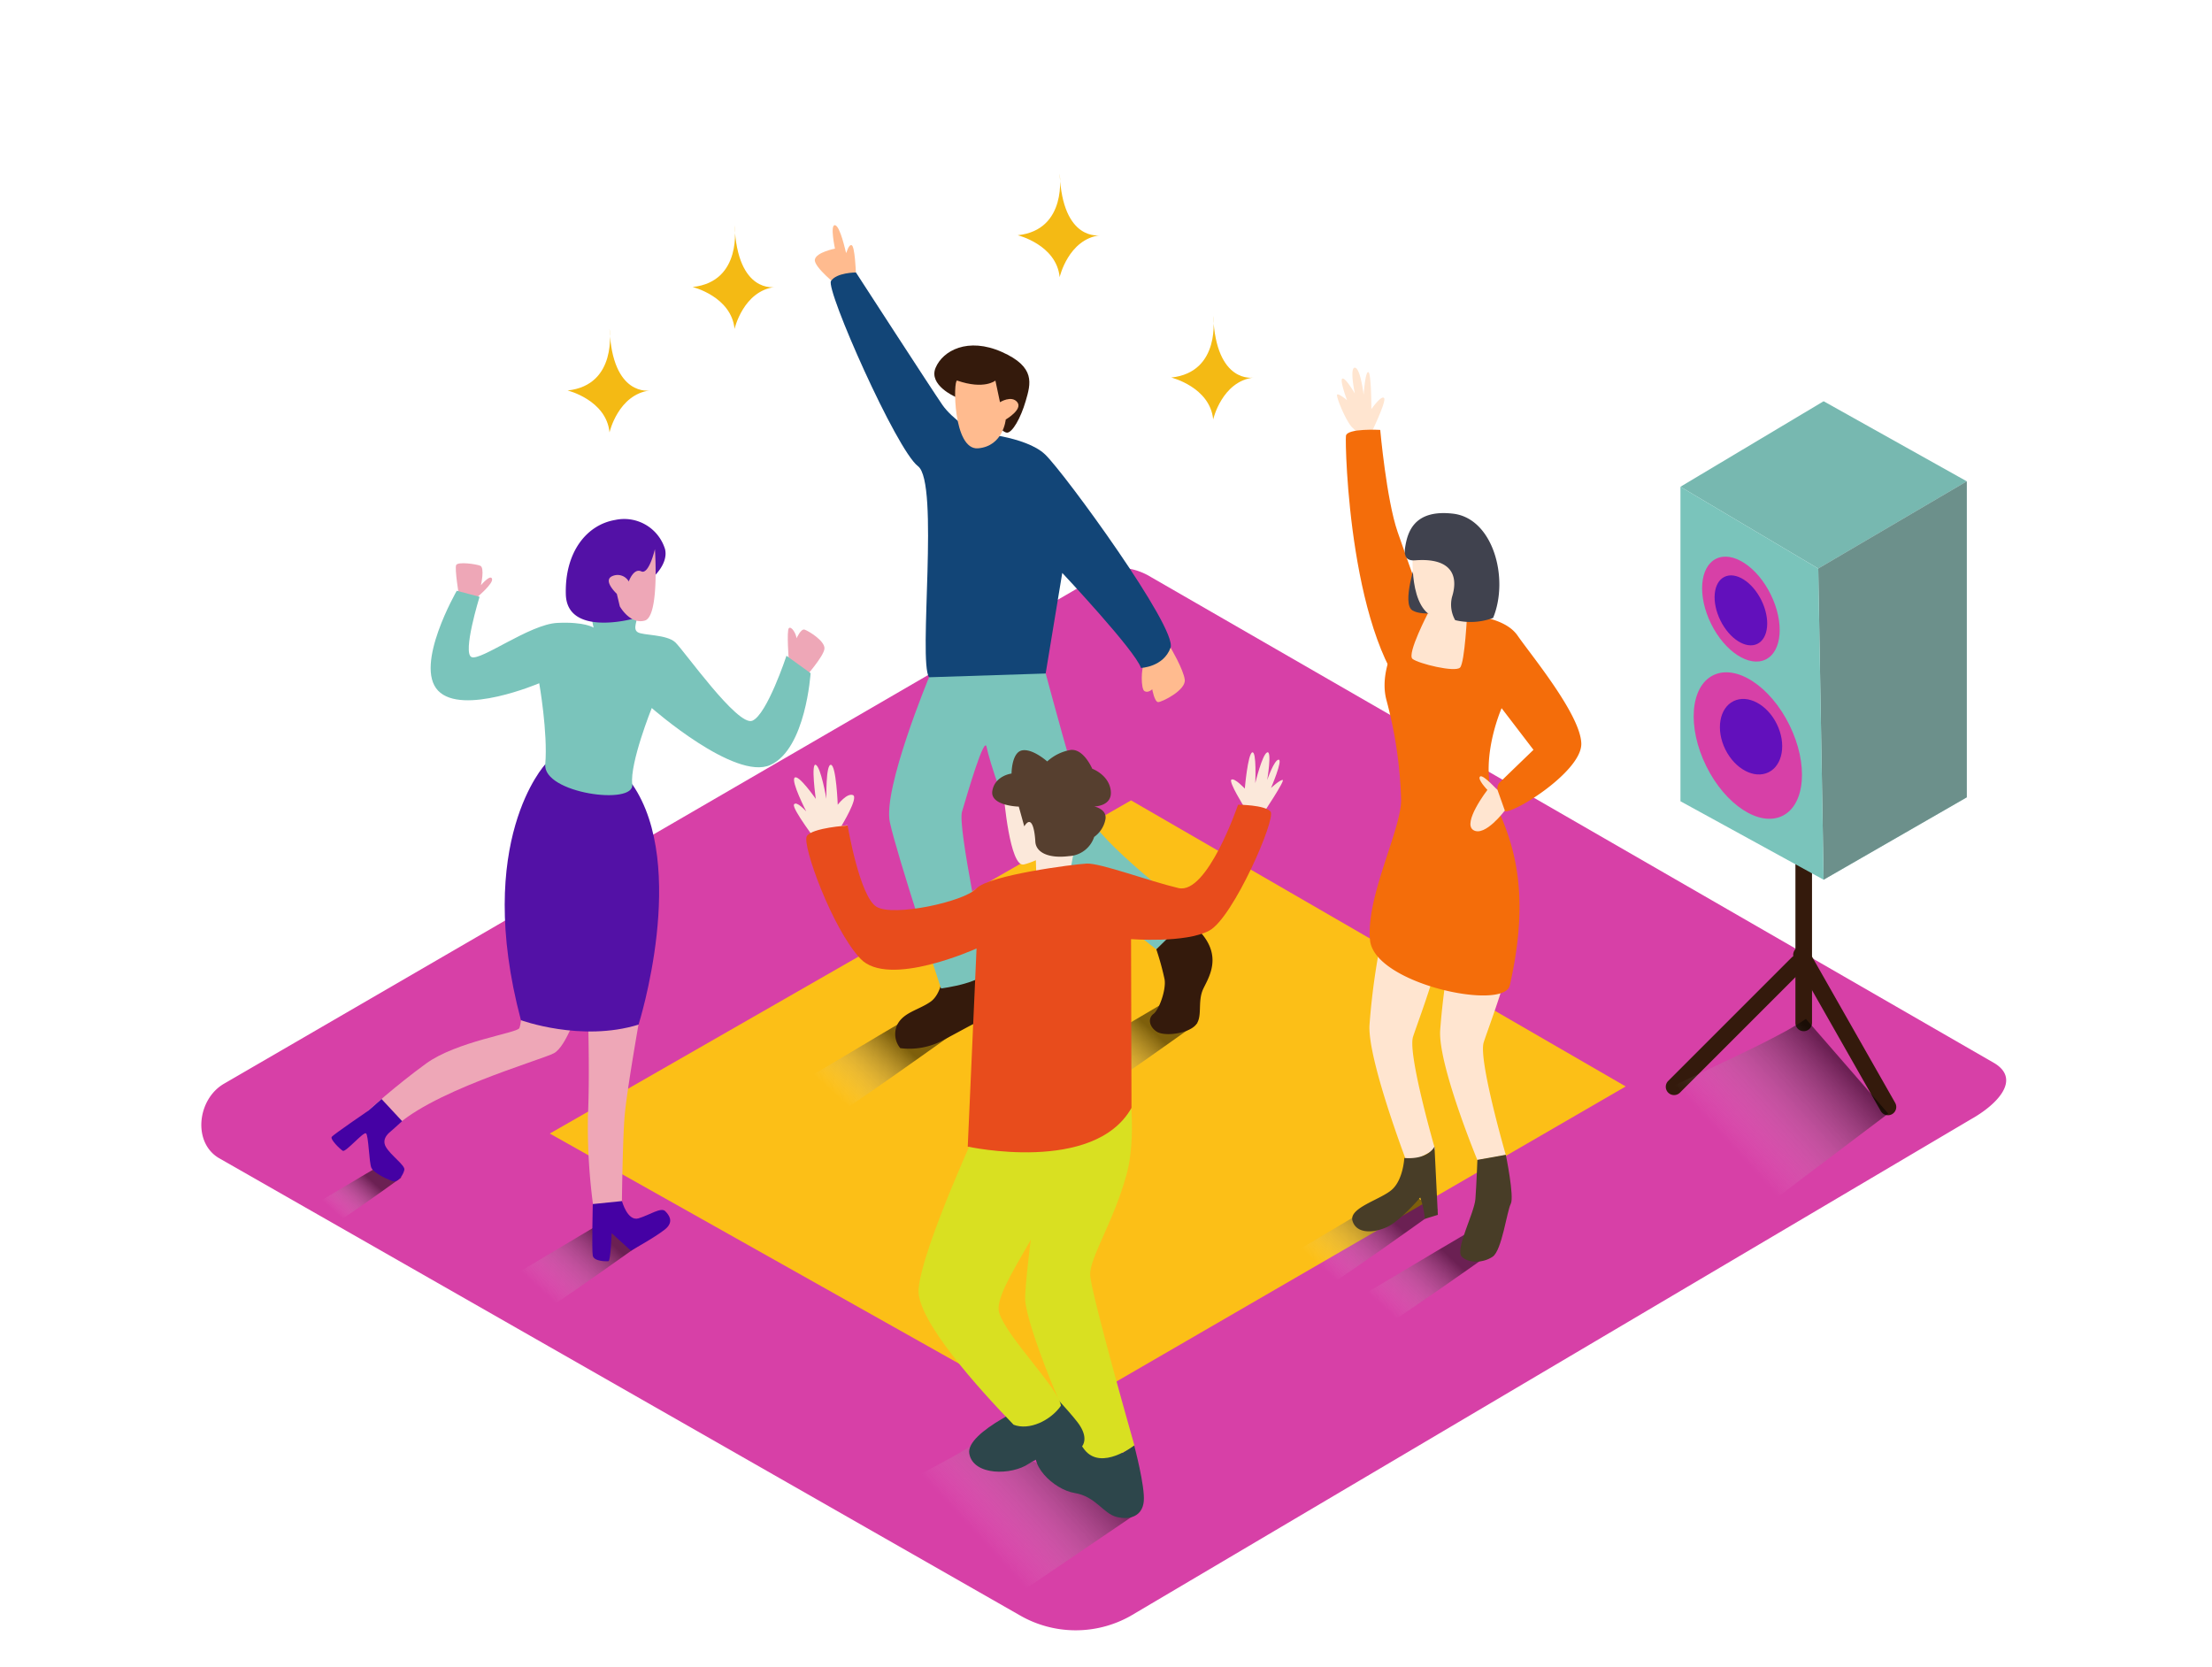 <svg xmlns="http://www.w3.org/2000/svg" xmlns:xlink="http://www.w3.org/1999/xlink" viewBox="0 0 400 300" width="406" height="306" class="illustration styles_illustrationTablet__1DWOa"><defs><linearGradient id="linear-gradient" x1="176.08" y1="276.41" x2="193.75" y2="260.16" gradientUnits="userSpaceOnUse"><stop offset="0" stop-color="#fff" stop-opacity="0"></stop><stop offset="1"></stop></linearGradient><linearGradient id="linear-gradient-2" x1="239.7" y1="229.09" x2="249.74" y2="218.11" xlink:href="#linear-gradient"></linearGradient><linearGradient id="linear-gradient-3" x1="251.15" y1="236.55" x2="261.16" y2="225.59" xlink:href="#linear-gradient"></linearGradient><linearGradient id="linear-gradient-4" x1="98.49" y1="233.22" x2="108.53" y2="222.24" xlink:href="#linear-gradient"></linearGradient><linearGradient id="linear-gradient-5" x1="60.75" y1="218.63" x2="66.62" y2="212.21" xlink:href="#linear-gradient"></linearGradient><linearGradient id="linear-gradient-6" x1="151.5" y1="197.64" x2="161.54" y2="186.66" xlink:href="#linear-gradient"></linearGradient><linearGradient id="linear-gradient-7" x1="197.43" y1="194.67" x2="206.9" y2="184.31" xlink:href="#linear-gradient"></linearGradient><linearGradient id="linear-gradient-8" x1="311.67" y1="205.18" x2="329.95" y2="188.36" xlink:href="#linear-gradient"></linearGradient></defs><title>pp</title><g style="isolation: isolate;"><g id="Layer_2" data-name="Layer 2"><path d="M204.43,291.47l152-89.83c4.84-2.72,9-7.18,4.27-10.1L208.15,103.62c-2.29-1.42-5.76-2.35-8.09-1L40.5,195.23c-4.84,2.81-5.71,10.66-.87,13.47l144.76,82.64A20.21,20.21,0,0,0,204.43,291.47Z" fill="#d740a7"></path><polygon points="99.42 204.24 190.7 255.56 293.98 195.72 204.53 143.99 99.42 204.24" fill="#fcbf17"></polygon><path d="M177.75,259.28c-6.7,4.76-16.4,8.58-23.23,13.15l27.63,16.39,24-16.29Z" opacity="0.5" fill="url(#linear-gradient)" style="mix-blend-mode: multiply;"></path><path d="M260,218l-6.57-3.78c-7.51,4.38-14.92,8.93-22.45,13.28l8.76,4.63C246.56,227.59,253.26,222.8,260,218Z" opacity="0.5" fill="url(#linear-gradient-2)" style="mix-blend-mode: multiply;"></path><path d="M270.84,225l-5.44-2.82c-7.51,4.38-14.92,8.93-22.45,13.28l7.24,3.82C257,234.74,264.13,229.79,270.84,225Z" opacity="0.5" fill="url(#linear-gradient-3)" style="mix-blend-mode: multiply;"></path><path d="M118.76,222.17l-6.57-3.78c-7.51,4.38-14.92,8.93-22.45,13.28l8.76,4.63C105.34,231.72,112,226.94,118.76,222.17Z" opacity="0.5" fill="url(#linear-gradient-4)" style="mix-blend-mode: multiply;"></path><path d="M72.59,212.17,68.76,210c-4.39,2.56-8.72,5.22-13.12,7.76l5.12,2.7C64.76,217.75,68.67,215,72.59,212.17Z" opacity="0.5" fill="url(#linear-gradient-5)" style="mix-blend-mode: multiply;"></path><path d="M171.78,186.59l-6.57-3.78c-7.51,4.38-14.92,8.93-22.45,13.28l8.76,4.63C158.36,196.14,165.06,191.36,171.78,186.59Z" opacity="0.5" fill="url(#linear-gradient-6)" style="mix-blend-mode: multiply;"></path><path d="M216.55,184.24l-6.19-3.57c-7.08,4.13-14.07,8.42-21.17,12.52l8.26,4.37C203.9,193.25,210.22,188.74,216.55,184.24Z" opacity="0.5" fill="url(#linear-gradient-7)" style="mix-blend-mode: multiply;"></path><path d="M206.95,119.18c-.63.86-.66,4.64,0,5.05s1.41-.33,1.41-.33.41,2.32,1.08,2.32,5.05-2.15,4.8-4.06-2.56-5.78-2.56-5.78" fill="#ffbb8f"></path><path d="M154.77,48.49s-.18-4.77-.78-4.9-.93,1.59-1,1.39-1.06-4.89-2-5,0,4.24,0,4.24-3.44.66-3.64,2,4.23,4.83,4.23,4.83" fill="#ffbb8f"></path><path d="M170.59,175s-.21,3.93-2.33,5.41-4.88,1.91-6,4.14a4,4,0,0,0,.53,4.24,12.76,12.76,0,0,0,7.85-1.49c4.24-2.23,6.26-3.5,7.74-3.82s.08-9.08.08-9.08Z" fill="#341a0c"></path><path d="M176.18,77.47s-3.94-2.36-5.77-5-15.63-23.94-15.63-23.94-3.52,0-4.51,1.55S162.09,80.6,166,83.56s0,35.21,2,38.17,17.14,5.93,21.09-.69l3-18.18s13.24,14.09,14.23,17.18c0,0,4.08-.14,5.35-3.66S192.52,84.83,189,81.45,176.18,77.47,176.18,77.47Z" fill="#124577"></path><path d="M172.72,71s-4.84-2.09-3.54-5.22,5.86-5.6,12-2.87,5.21,5.73,4.3,8.86-2.43,5.75-3.39,5.73-3.67-3.26-3.67-3.26" fill="#341a0c"></path><path d="M173.09,68.08c-.75-.26-.78,12.64,3.78,12.25s5-5.21,5-5.21,3.13-1.82,2.09-3.13-3.13,0-3.13,0L180,68.08S178,69.78,173.09,68.08Z" fill="#ffbb8f"></path><path d="M168,121.73s-8.38,20.17-7.09,26.19S170.17,178,170.17,178s8.53-1.08,8.24-3.66-5.27-25.53-4.45-28.29c1.08-3.64,4.06-13.86,4.45-11.71s3.81,13.07,6.63,16.51,24,20.05,24,20.05,6.24-4.52,5.59-6.45S199,152.11,196.41,146c-1.88-4.47-7.31-24.95-7.31-24.95" fill="#7ac4bb"></path><path d="M209.1,170.93a48.83,48.83,0,0,1,1.49,5.41c.32,1.91-1,5.52-2,6.26s-.85,2.23.53,3.18,5.52.42,7-1.06.32-4.27,1.49-6.7,4.25-7.07-3.07-12.44" fill="#341a0c"></path><path d="M247.64,78.24s3.15-6.42,2.65-7-2.3,2-2.3,2,0-6.58-.56-6.69-.84,4.1-.84,4.1S246,65.75,245,65.75s0,4.67,0,4.67-1.69-2.92-2.25-2.7.84,3.91.84,3.91-1.57-1.32-1.8-1,1.63,4.92,2.81,6a11.92,11.92,0,0,1,2,2.51" fill="#ffe5d0"></path><path d="M260.29,116.76s-5.55-15.51-7.56-21.32S249.59,77,249.59,77s-6-.34-6.2,1.07.6,37.92,12.84,48.76" fill="#f46d0a"></path><path d="M249.88,168.6a124.76,124.76,0,0,0-2.24,16.15c-.24,6.42,6.88,25,6.88,25l5-2.63s-5-17.25-4-20.37,5.87-15.6,4.77-18.17S249.88,168.6,249.88,168.6Z" fill="#ffe5d0"></path><path d="M262.66,169.58a124.76,124.76,0,0,0-2.24,16.15c-.24,6.42,6.74,23.31,6.74,23.31l5.14-.92s-5-17.25-4-20.37,5.87-15.6,4.77-18.17S262.66,169.58,262.66,169.58Z" fill="#ffe5d0"></path><path d="M265.32,110c.72.77,6.72.73,9.12,4.21s11.38,14.28,11.51,19.5-13.24,13.34-14,12.14-1.74-4.12-.8-5.05,6.15-5.95,6.15-5.95l-5.76-7.53s-4.44,10.07-1.1,17.32,6.37,16.1,2.58,32.81c-1.06,4.68-24.46-.27-25.27-8.15s5.75-20.19,5.61-25.53a77.46,77.46,0,0,0-2.67-18c-1.87-7.35,5.21-15.71,5.21-15.71Z" fill="#f46d0a"></path><path d="M253.94,208.66s-.18,3.85-2.2,5.69-7.89,3.3-7.16,5.69,3.85,2.2,6.24,1.1,6-5.33,6-5.33a14.85,14.85,0,0,1,.83,3.86l2.36-.73-.61-12.35S258.34,209,253.94,208.66Z" fill="#483d27"></path><path d="M267.16,209s-.17,4.53-.36,7.07-3.74,9.16-2.47,10.43,3.94,1.14,5.6,0,2.58-8.27,3.26-9.54-.89-8.88-.89-8.88Z" fill="#483d27"></path><path d="M270.76,142c.49.73-2.49-2.77-3.1-2.33s1.31,2.43,1.31,2.43-4.62,6-2.53,7.27,5.68-3.54,5.68-3.54" fill="#ffe5d0"></path><path d="M258.34,109.91s-4,7.64-2.91,8.5,7.73,2.49,8.6,1.56,1.29-10,1.29-10" fill="#ffe5d0"></path><path d="M256.12,100.56s-2.73,7.87-.69,9.09,7.14,0,7.14,0" fill="#40424e"></path><path d="M255.5,98.9S254.53,110,260,111s6.62-10.5,5.49-12.11S256.95,96.32,255.5,98.9Z" fill="#ffe5d0"></path><path d="M262.57,107.21a5.72,5.72,0,0,0,.57,4.19A11.73,11.73,0,0,0,270,111c2.94-7.14,0-18-7.22-18.85s-8.28,3.53-8.69,6.11,1.35,2.35,2,2.31C262.23,100.16,263.85,103.14,262.57,107.21Z" fill="#40424e"></path><polyline points="194.15 153.4 193.42 157.41 187.42 158.34 187.22 151.46" fill="#fbe8da"></polyline><path d="M225.1,145.36s-3-4.76-2.42-5.12,2.42,1.62,2.42,1.62.54-6.29,1.35-6.55.54,5.57.54,5.57,1.26-5.22,2.16-5.57,0,5,0,5,1.26-3.68,2.07-3.68-1.38,5.12-1.38,5.12,1.56-1.46,2.1-1.45-3.68,6.3-3.68,6.3" fill="#fbe8da"></path><path d="M152.15,148.63s3.18-5.19,2.08-5.6-2.74,1.75-2.74,1.75-.27-7.09-1.23-7.22-.82,6.16-.82,6.16-1-5.76-1.92-6.16,0,6.16,0,6.16-3.15-4.52-3.83-3.83S145.8,146,145.8,146s-1.78-2-2.22-1.27,4.35,7,4.35,7l5.35-3.26" fill="#fbe8da"></path><path d="M205.09,260.61s2,7.45,1.74,10.14-2.54,3.43-4.95,2.8-3.76-3.7-7.54-4.31-8.83-5.36-6.57-8.77S203,262,203,262" fill="#2d464b"></path><path d="M203.72,190.93c-.28.42,2.31,12.23,0,20.7s-6.67,15.06-6.59,18.14,8,30.84,8,30.84-5.94,4.67-9,.82-10.53-22.56-10.74-27.08S190,196.59,190,196.59" fill="#d9e021"></path><path d="M188.74,249.54s4.43,4.72,6.08,6.86,1.87,4.2-.3,5.41-5.27-.08-8.43,2.1-10.09,2.23-10.81-1.79,12.13-9.43,12.13-9.43" fill="#2d464b"></path><path d="M180.69,236.67c1.43,4.49,10.78,13.66,11.16,16.79-1.85,2.65-5.73,4.54-8.56,3.43-6.15-6.34-17.64-19-17.18-24.54.62-7.6,11.51-31,11.51-31s17.47-6.37,15.82,5.27S179.25,232.15,180.69,236.67Z" fill="#d9e021"></path><path d="M181.52,143.13s1.07,13.07,3.63,12.45,7-2.93,6.25-5.47S181.52,143.13,181.52,143.13Z" fill="#fbe8da"></path><path d="M184.23,145.12s-5.26-.12-4.78-2.87,3.47-3.11,3.47-3.11,0-3.83,1.91-4.19,4.54,2,4.54,2a8.34,8.34,0,0,1,4.19-2.07c2.39-.32,3.95,3.39,3.95,3.39s3,1.08,3.35,3.95-3,2.87-3,2.87,2.51.48,2,2.51a5.07,5.07,0,0,1-2,3,5.06,5.06,0,0,1-4.54,3.47c-3.83.48-6-.72-6.1-2.63s-.6-5-2-2.75Z" fill="#563f2f"></path><path d="M223.88,144.78s-5.54,16.3-10.77,15.07-14.15-4.56-16.61-4.43-17.69,2.1-19.92,4.5-15,5.16-18.07,3.32-5.23-14.7-5.23-14.7-6.46.39-7.38,1.93,4.61,16.76,9.69,22.15,21-1.85,21-1.85L175,206.6s22.84,5,29.61-7l-.08-30.52s9.84.77,14.15-1.54,12.15-20.3,11.07-21.53S223.88,144.78,223.88,144.78Z" fill="#e84c1c"></path><path d="M191.62,30.64s1.5,10.19-7.58,11.16c0,0,7,1.72,7.58,7.58,0,0,1.57-6.87,7.3-7.58C198.92,41.8,192.14,43.06,191.62,30.64Z" fill="#f4ba14"></path><path d="M219.38,56.37s1.5,10.19-7.58,11.16c0,0,7,1.72,7.58,7.58,0,0,1.57-6.87,7.3-7.58C226.68,67.54,219.9,68.79,219.38,56.37Z" fill="#f4ba14"></path><path d="M110.22,58.71s1.5,10.19-7.58,11.16c0,0,7,1.72,7.58,7.58,0,0,1.57-6.87,7.3-7.58C117.52,69.87,110.74,71.12,110.22,58.71Z" fill="#f4ba14"></path><path d="M132.83,40s1.5,10.19-7.58,11.16c0,0,7,1.72,7.58,7.58,0,0,1.57-6.87,7.3-7.58C140.13,51.18,133.35,52.43,132.83,40Z" fill="#f4ba14"></path><path d="M142.66,119s-.46-5.77,0-6.16,1.31,1,1.38,1.84c0,0,.79-1.77,1.44-1.57s3.67,2,3.61,3.41-3.74,5.51-3.74,5.51" fill="#eea7b7"></path><path d="M86.28,107.25s3-2.49,2.69-3.34-2,1.17-2,1.17.72-3.19-.13-3.52-4-.75-4.34-.14.54,5.83.54,5.83" fill="#eea7b7"></path><path d="M115.46,184.54s-2.13,12.05-2.51,16.56-.5,16.39-.5,16.39a4.1,4.1,0,0,1-4.88,1.88A106.46,106.46,0,0,1,106.32,201c.38-8.38-.06-20.27-.06-20.27Z" fill="#eea7b7"></path><path d="M104.57,181.7s-2.13,6.76-4.38,8-23.27,7.13-29.52,14.14c0,0-4.38-.91-4.13-3.71,0,0,5-4.55,10.51-8.55s16.31-5.5,16.85-6.38,1.41-12.38,1.41-12.38" fill="#eea7b7"></path><path d="M98.61,137.46s-13,13.88-4.41,46.28c0,0,10.93,4,21.27.8,0,0,9.08-28.64-1.12-43.44" fill="#5311a6"></path><path d="M107.33,112.75c0-.36-.83-2.34.61-3.15s7.39-.85,7.39.48-1,2.91,0,3.51,5.21.36,6.78,1.82,11.27,15.27,13.93,14.18,6.18-11.75,6.18-11.75l4.36,3.15s-.85,13.69-7.27,16.6-21.45-10.3-21.45-10.3-4,9.94-3.53,13.81-16.18,1.62-15.73-3.63c.49-5.68-1.09-14.66-1.09-14.66s-13.93,5.94-18.3,1.33,3.39-18.05,3.39-18.05l4.12,1.09s-3.15,10.18-1.45,10.9,10.52-5.94,15.5-6.18S107.33,112.75,107.33,112.75Z" fill="#7ac4bb"></path><path d="M112.47,216.45s1,3.72,3,3.12,4.06-2.06,4.82-1.3,1.39,1.77.38,2.91-6.58,4.24-6.58,4.24l-3.48-3.17s-.19,5-.57,5.06-2.66.06-2.85-1,0-9.32,0-9.32Z" fill="#4501a4"></path><path d="M70.67,203.85s-1.8,1.19-.91,2.77,3.54,3.36,3.36,4.18-1.08,2.47-2.28,2-3.23-1.46-3.67-2.34-.51-6-1-6.27-3.67,3.48-4.18,3.17-2.34-2.09-2-2.53,6.59-4.71,6.59-4.71L69,198l3.72,4Z" fill="#4501a4"></path><path d="M118,103.73s2.91-2.48,2.26-5.17a7.72,7.72,0,0,0-9-5.28c-5.17.86-9.15,5.82-8.94,13.46s12,4.45,12,4.45" fill="#5311a6"></path><path d="M118.43,98.56s.86,12.17-1.83,12.92-4.52-2.58-4.52-2.58l-.54-2.26s-2.69-2.48-.75-3.23a2.32,2.32,0,0,1,2.91,1s.86-2.48,2.26-1.83S118.43,98.56,118.43,98.56Z" fill="#eea7b7"></path><path d="M324.67,133.49v50.74a1.5,1.5,0,0,0,3,0V133.49A1.5,1.5,0,0,0,324.67,133.49Z" fill="#341a0c"></path><path d="M324,172.39l-22.37,22.37a1.5,1.5,0,0,0,2.12,2.12l22.37-22.37A1.5,1.5,0,0,0,324,172.39Z" fill="#341a0c"></path><path d="M342.71,198.69l-15.64-27.5a1.5,1.5,0,0,0-2.61,1.48l15.64,27.5A1.5,1.5,0,0,0,342.71,198.69Z" fill="#341a0c"></path><polygon points="303.88 87.28 328.8 102.07 355.66 86.3 329.77 71.82 303.88 87.28" fill="#7ac4bb"></polygon><polygon points="355.66 86.3 355.66 143.44 329.77 158.34 328.8 102.07 355.66 86.3" fill="#7ac4bb"></polygon><polygon points="303.88 87.28 328.8 102.07 355.66 86.3 329.77 71.82 303.88 87.28" fill="#606060" opacity="0.11"></polygon><polygon points="355.66 86.3 355.66 143.44 329.77 158.34 328.8 102.07 355.66 86.3" fill="#606060" opacity="0.52"></polygon><polygon points="303.88 87.28 303.88 144.15 329.77 158.34 328.8 102.07 303.88 87.28" fill="#7ac4bb"></polygon><ellipse cx="314.81" cy="109.41" rx="6.01" ry="10.15" transform="translate(-15.94 150.4) rotate(-26.23)" fill="#d740a7"></ellipse><ellipse cx="314.81" cy="109.64" rx="4.13" ry="6.75" transform="translate(-16.04 150.42) rotate(-26.23)" fill="#6210bc"></ellipse><ellipse cx="316.07" cy="134.08" rx="8.39" ry="14.17" transform="translate(-26.72 153.5) rotate(-26.23)" fill="#d740a7"></ellipse><ellipse cx="316.65" cy="132.48" rx="5.19" ry="7.17" transform="translate(-25.95 153.59) rotate(-26.23)" fill="#6210bc"></ellipse><path d="M326.56,183.5c-6.7,4.76-29.49,14-36.31,18.53l27.63,16.39,23.57-17.79Z" opacity="0.5" fill="url(#linear-gradient-8)" style="mix-blend-mode: multiply;"></path></g></g></svg>